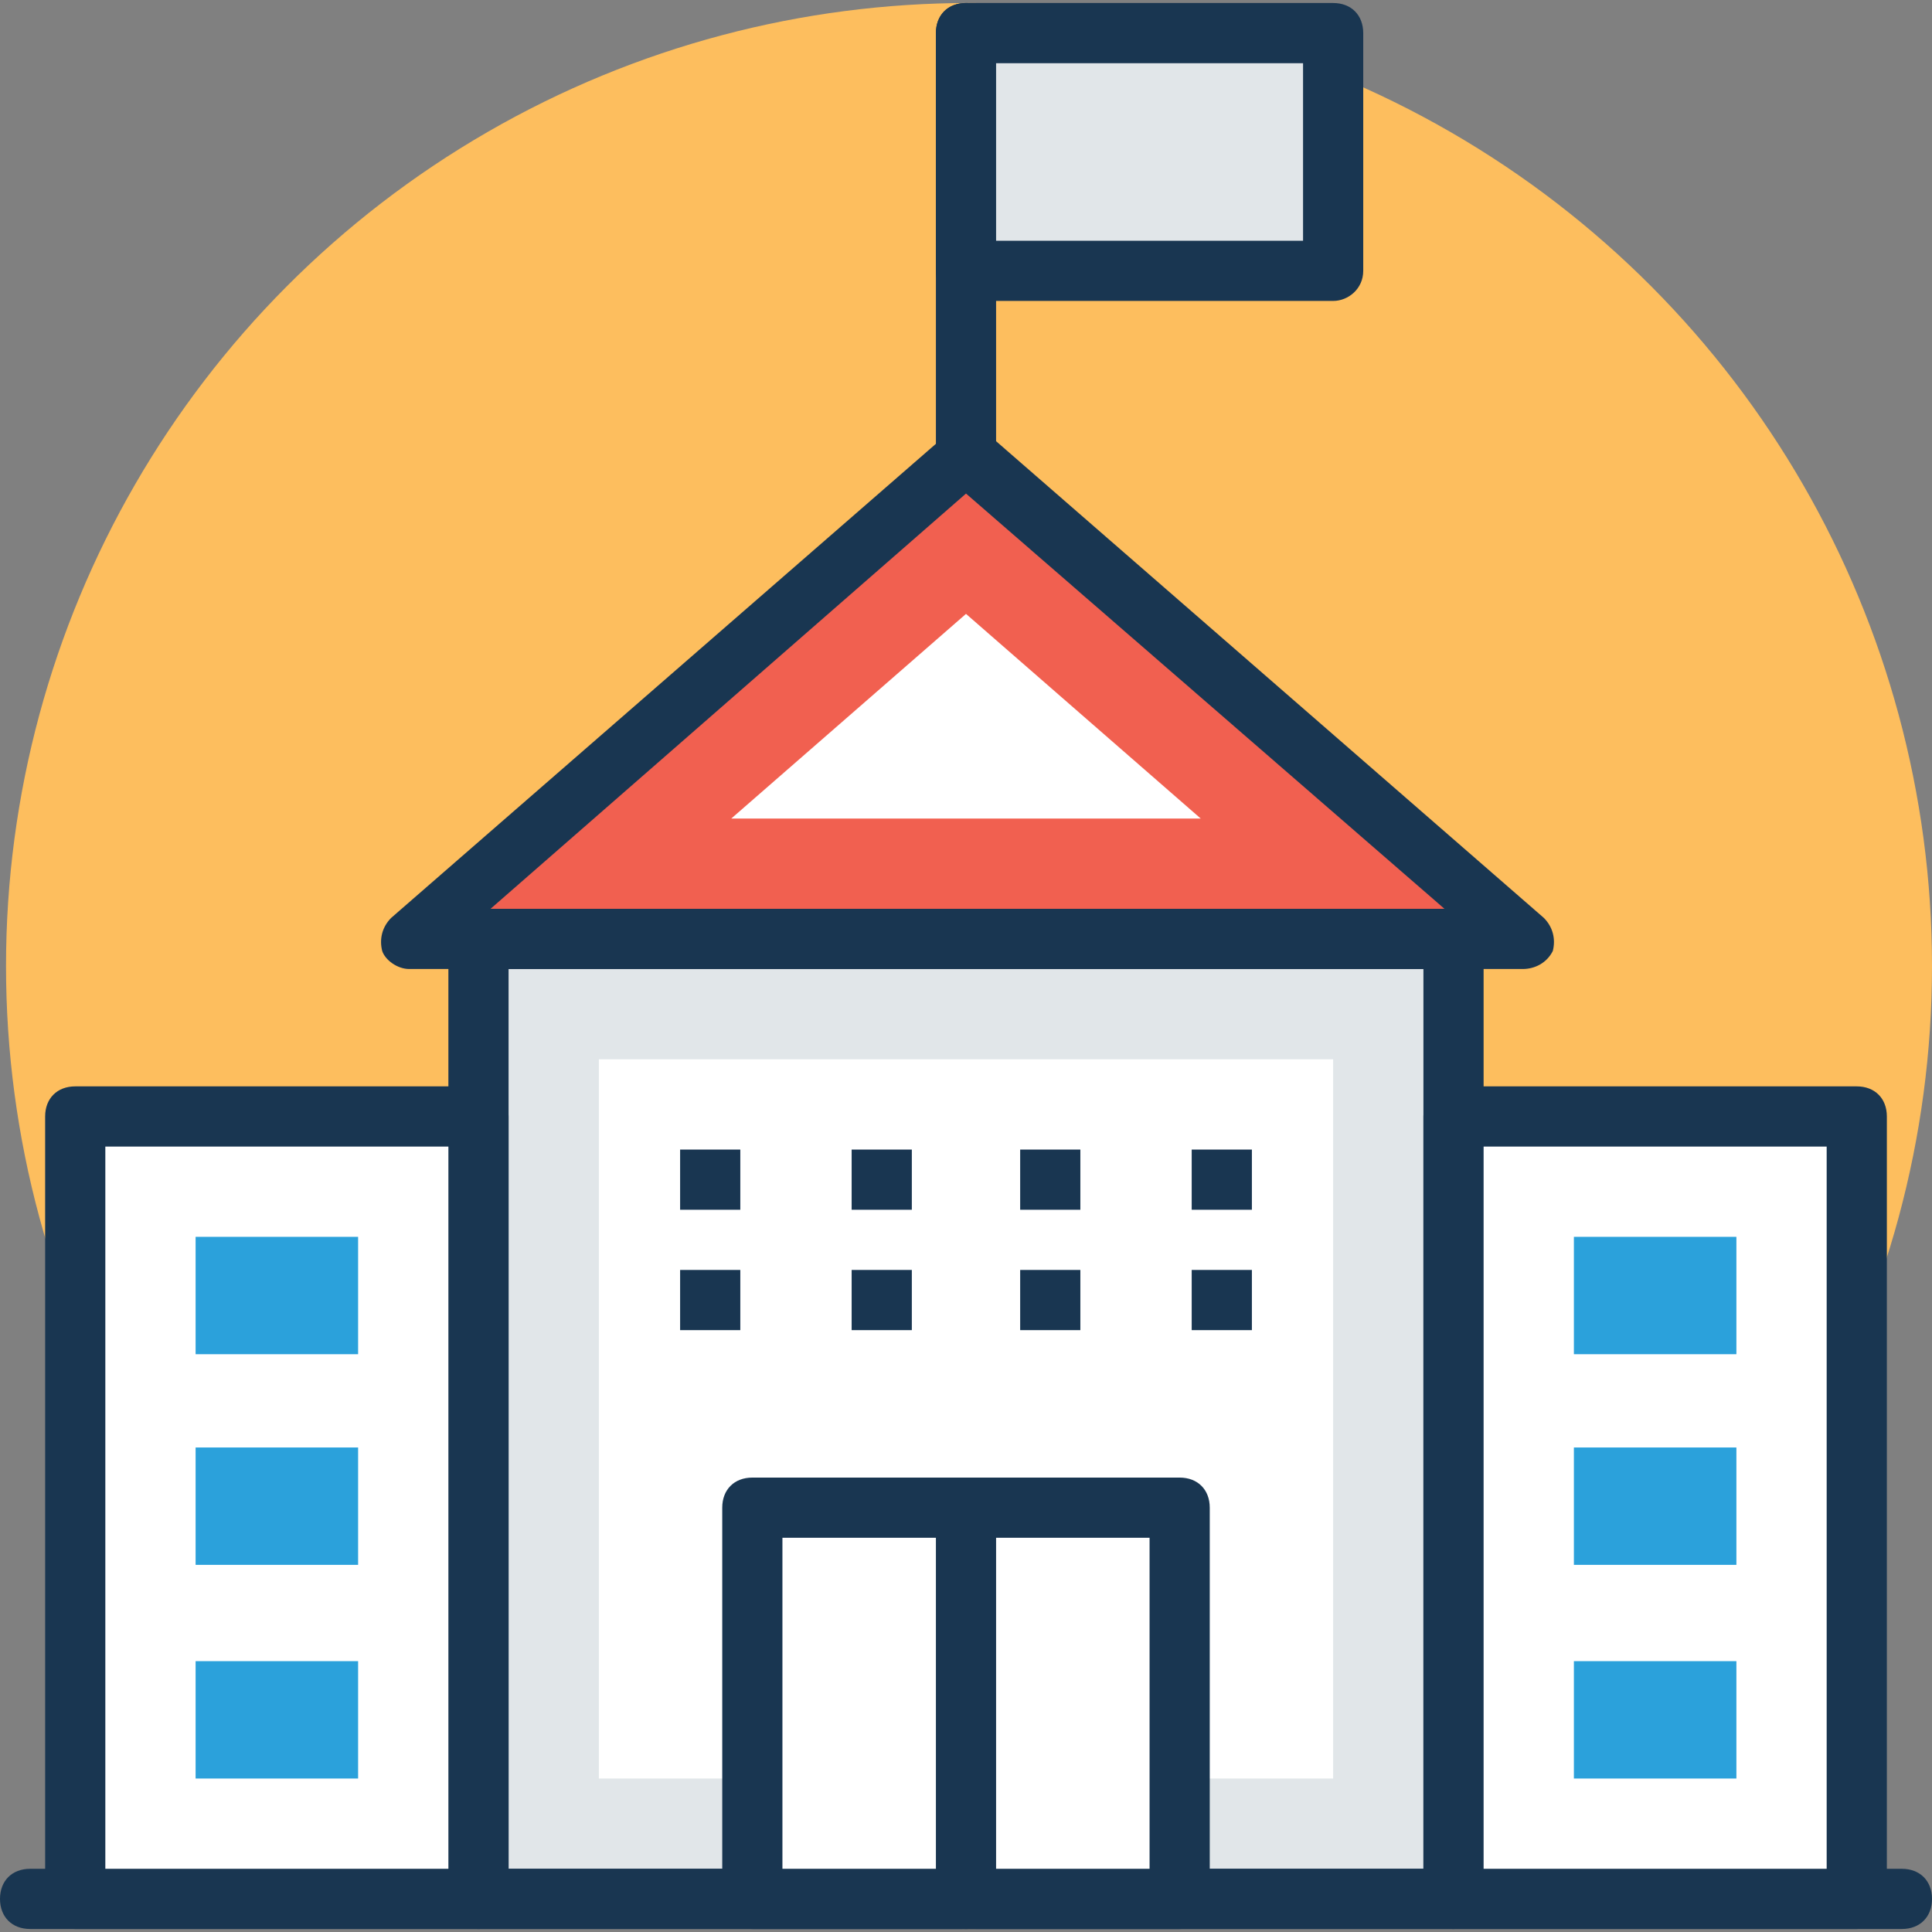 <?xml version="1.0" encoding="iso-8859-1"?>
<!-- Generator: Adobe Illustrator 19.0.0, SVG Export Plug-In . SVG Version: 6.00 Build 0)  -->
<svg version="1.1" id="Capa_1" xmlns="http://www.w3.org/2000/svg" xmlns:xlink="http://www.w3.org/1999/xlink" x="0px" y="0px"
	 viewBox="0 0 498.036 498.036" style="enable-background:new 0 0 498.036 498.036;" xml:space="preserve">
<rect x="0" y="0" width="498.036" height="498.036" fill="#808080" stroke="none"/>
<circle style="fill:#FDBE5E;" cx="249.794" cy="249.018" r="248.242"/>
<rect x="123.345" y="242.036" style="fill:#E1E6E9;" width="251.345" height="247.467"/>
<path style="fill:#193651;" d="M374.691,497.261H123.345c-4.655,0-7.758-3.103-7.758-7.758V242.036c0-4.655,3.103-7.758,7.758-7.758
	h251.345c4.655,0,7.758,3.103,7.758,7.758v247.467C382.449,494.158,378.57,497.261,374.691,497.261z M131.103,481.745h235.83
	V249.794h-235.83V481.745z"/>
<rect x="154.376" y="273.067" style="fill:#FFFFFF;" width="189.285" height="185.406"/>
<path style="fill:#193651;" d="M490.279,497.261H7.758c-4.655,0-7.758-3.103-7.758-7.758c0-4.655,3.103-7.758,7.758-7.758h482.521
	c4.655,0,7.758,3.103,7.758,7.758C498.036,494.158,494.933,497.261,490.279,497.261z"/>
<rect x="374.691" y="287.806" style="fill:#FFFFFF;" width="103.951" height="201.697"/>
<path style="fill:#193651;" d="M478.642,497.261H374.691c-4.655,0-7.758-3.103-7.758-7.758V287.806c0-4.655,3.103-7.758,7.758-7.758
	h103.952c4.655,0,7.758,3.103,7.758,7.758v201.697C486.4,494.158,482.521,497.261,478.642,497.261z M382.449,481.745h88.436V295.564
	h-88.436V481.745z"/>
<rect x="19.394" y="287.806" style="fill:#FFFFFF;" width="103.952" height="201.697"/>
<path style="fill:#193651;" d="M123.345,497.261H19.394c-4.655,0-7.758-3.103-7.758-7.758V287.806c0-4.655,3.103-7.758,7.758-7.758
	h103.952c4.655,0,7.758,3.103,7.758,7.758v201.697C131.103,494.158,128,497.261,123.345,497.261z M27.152,481.745h88.436V295.564
	H27.152V481.745z"/>
<polygon style="fill:#F16050;" points="392.533,242.036 249.018,117.139 105.503,242.036 "/>
<path style="fill:#193651;" d="M392.533,249.794h-287.03c-3.103,0-6.206-2.327-6.982-4.655c-0.776-3.103,0-6.206,2.327-8.533
	l143.515-124.897c3.103-2.327,6.982-2.327,10.085,0l143.515,124.897c2.327,2.327,3.103,5.43,2.327,8.533
	C398.739,248.242,395.636,249.794,392.533,249.794z M126.448,234.279h245.915L249.018,127.224L126.448,234.279z"/>
<g>
	<polygon style="fill:#FFFFFF;" points="188.509,211.006 249.018,158.255 309.527,211.006 	"/>
	<rect x="193.939" y="388.655" style="fill:#FFFFFF;" width="110.158" height="100.848"/>
</g>
<g>
	<path style="fill:#193651;" d="M304.097,497.261H193.939c-4.655,0-7.758-3.103-7.758-7.758V388.655
		c0-4.655,3.103-7.758,7.758-7.758h110.158c4.655,0,7.758,3.103,7.758,7.758v100.849
		C311.855,494.158,308.752,497.261,304.097,497.261z M201.697,481.745h94.642v-85.333h-94.642V481.745z"/>
	<path style="fill:#193651;" d="M249.018,497.261c-4.655,0-7.758-3.103-7.758-7.758V388.655c0-4.655,3.103-7.758,7.758-7.758
		c4.655,0,7.758,3.103,7.758,7.758v100.849C256.776,494.158,253.673,497.261,249.018,497.261z"/>
</g>
<g>
	<rect x="405.721" y="318.836" style="fill:#2BA1DB;" width="41.891" height="30.255"/>
	<rect x="405.721" y="373.139" style="fill:#2BA1DB;" width="41.891" height="30.255"/>
	<rect x="405.721" y="428.218" style="fill:#2BA1DB;" width="41.891" height="30.255"/>
	<rect x="50.424" y="318.836" style="fill:#2BA1DB;" width="41.891" height="30.255"/>
	<rect x="50.424" y="373.139" style="fill:#2BA1DB;" width="41.891" height="30.255"/>
	<rect x="50.424" y="428.218" style="fill:#2BA1DB;" width="41.891" height="30.255"/>
</g>
<path style="fill:#193651;" d="M249.018,124.897c-4.655,0-7.758-3.103-7.758-7.758V8.533c0-4.655,3.103-7.758,7.758-7.758
	c4.655,0,7.758,3.103,7.758,7.758v108.606C256.776,121.794,253.673,124.897,249.018,124.897z"/>
<rect x="249.018" y="8.533" style="fill:#E1E6E9;" width="94.642" height="61.285"/>
<g>
	<path style="fill:#193651;" d="M343.661,77.576h-94.642c-4.655,0-7.758-3.103-7.758-7.758V8.533c0-4.655,3.103-7.758,7.758-7.758
		h94.642c4.655,0,7.758,3.103,7.758,7.758v61.285C351.418,74.473,347.539,77.576,343.661,77.576z M256.776,62.061h79.127v-45.77
		h-79.127V62.061z"/>
	<rect x="175.321" y="296.339" style="fill:#193651;" width="15.515" height="15.515"/>
	<rect x="219.539" y="296.339" style="fill:#193651;" width="15.515" height="15.515"/>
	<rect x="262.982" y="296.339" style="fill:#193651;" width="15.515" height="15.515"/>
	<rect x="307.2" y="296.339" style="fill:#193651;" width="15.515" height="15.515"/>
	<rect x="175.321" y="327.37" style="fill:#193651;" width="15.515" height="15.515"/>
	<rect x="219.539" y="327.37" style="fill:#193651;" width="15.515" height="15.515"/>
	<rect x="262.982" y="327.37" style="fill:#193651;" width="15.515" height="15.515"/>
	<rect x="307.2" y="327.37" style="fill:#193651;" width="15.515" height="15.515"/>
</g>
<g>
</g>
<g>
</g>
<g>
</g>
<g>
</g>
<g>
</g>
<g>
</g>
<g>
</g>
<g>
</g>
<g>
</g>
<g>
</g>
<g>
</g>
<g>
</g>
<g>
</g>
<g>
</g>
<g>
</g>
</svg>
